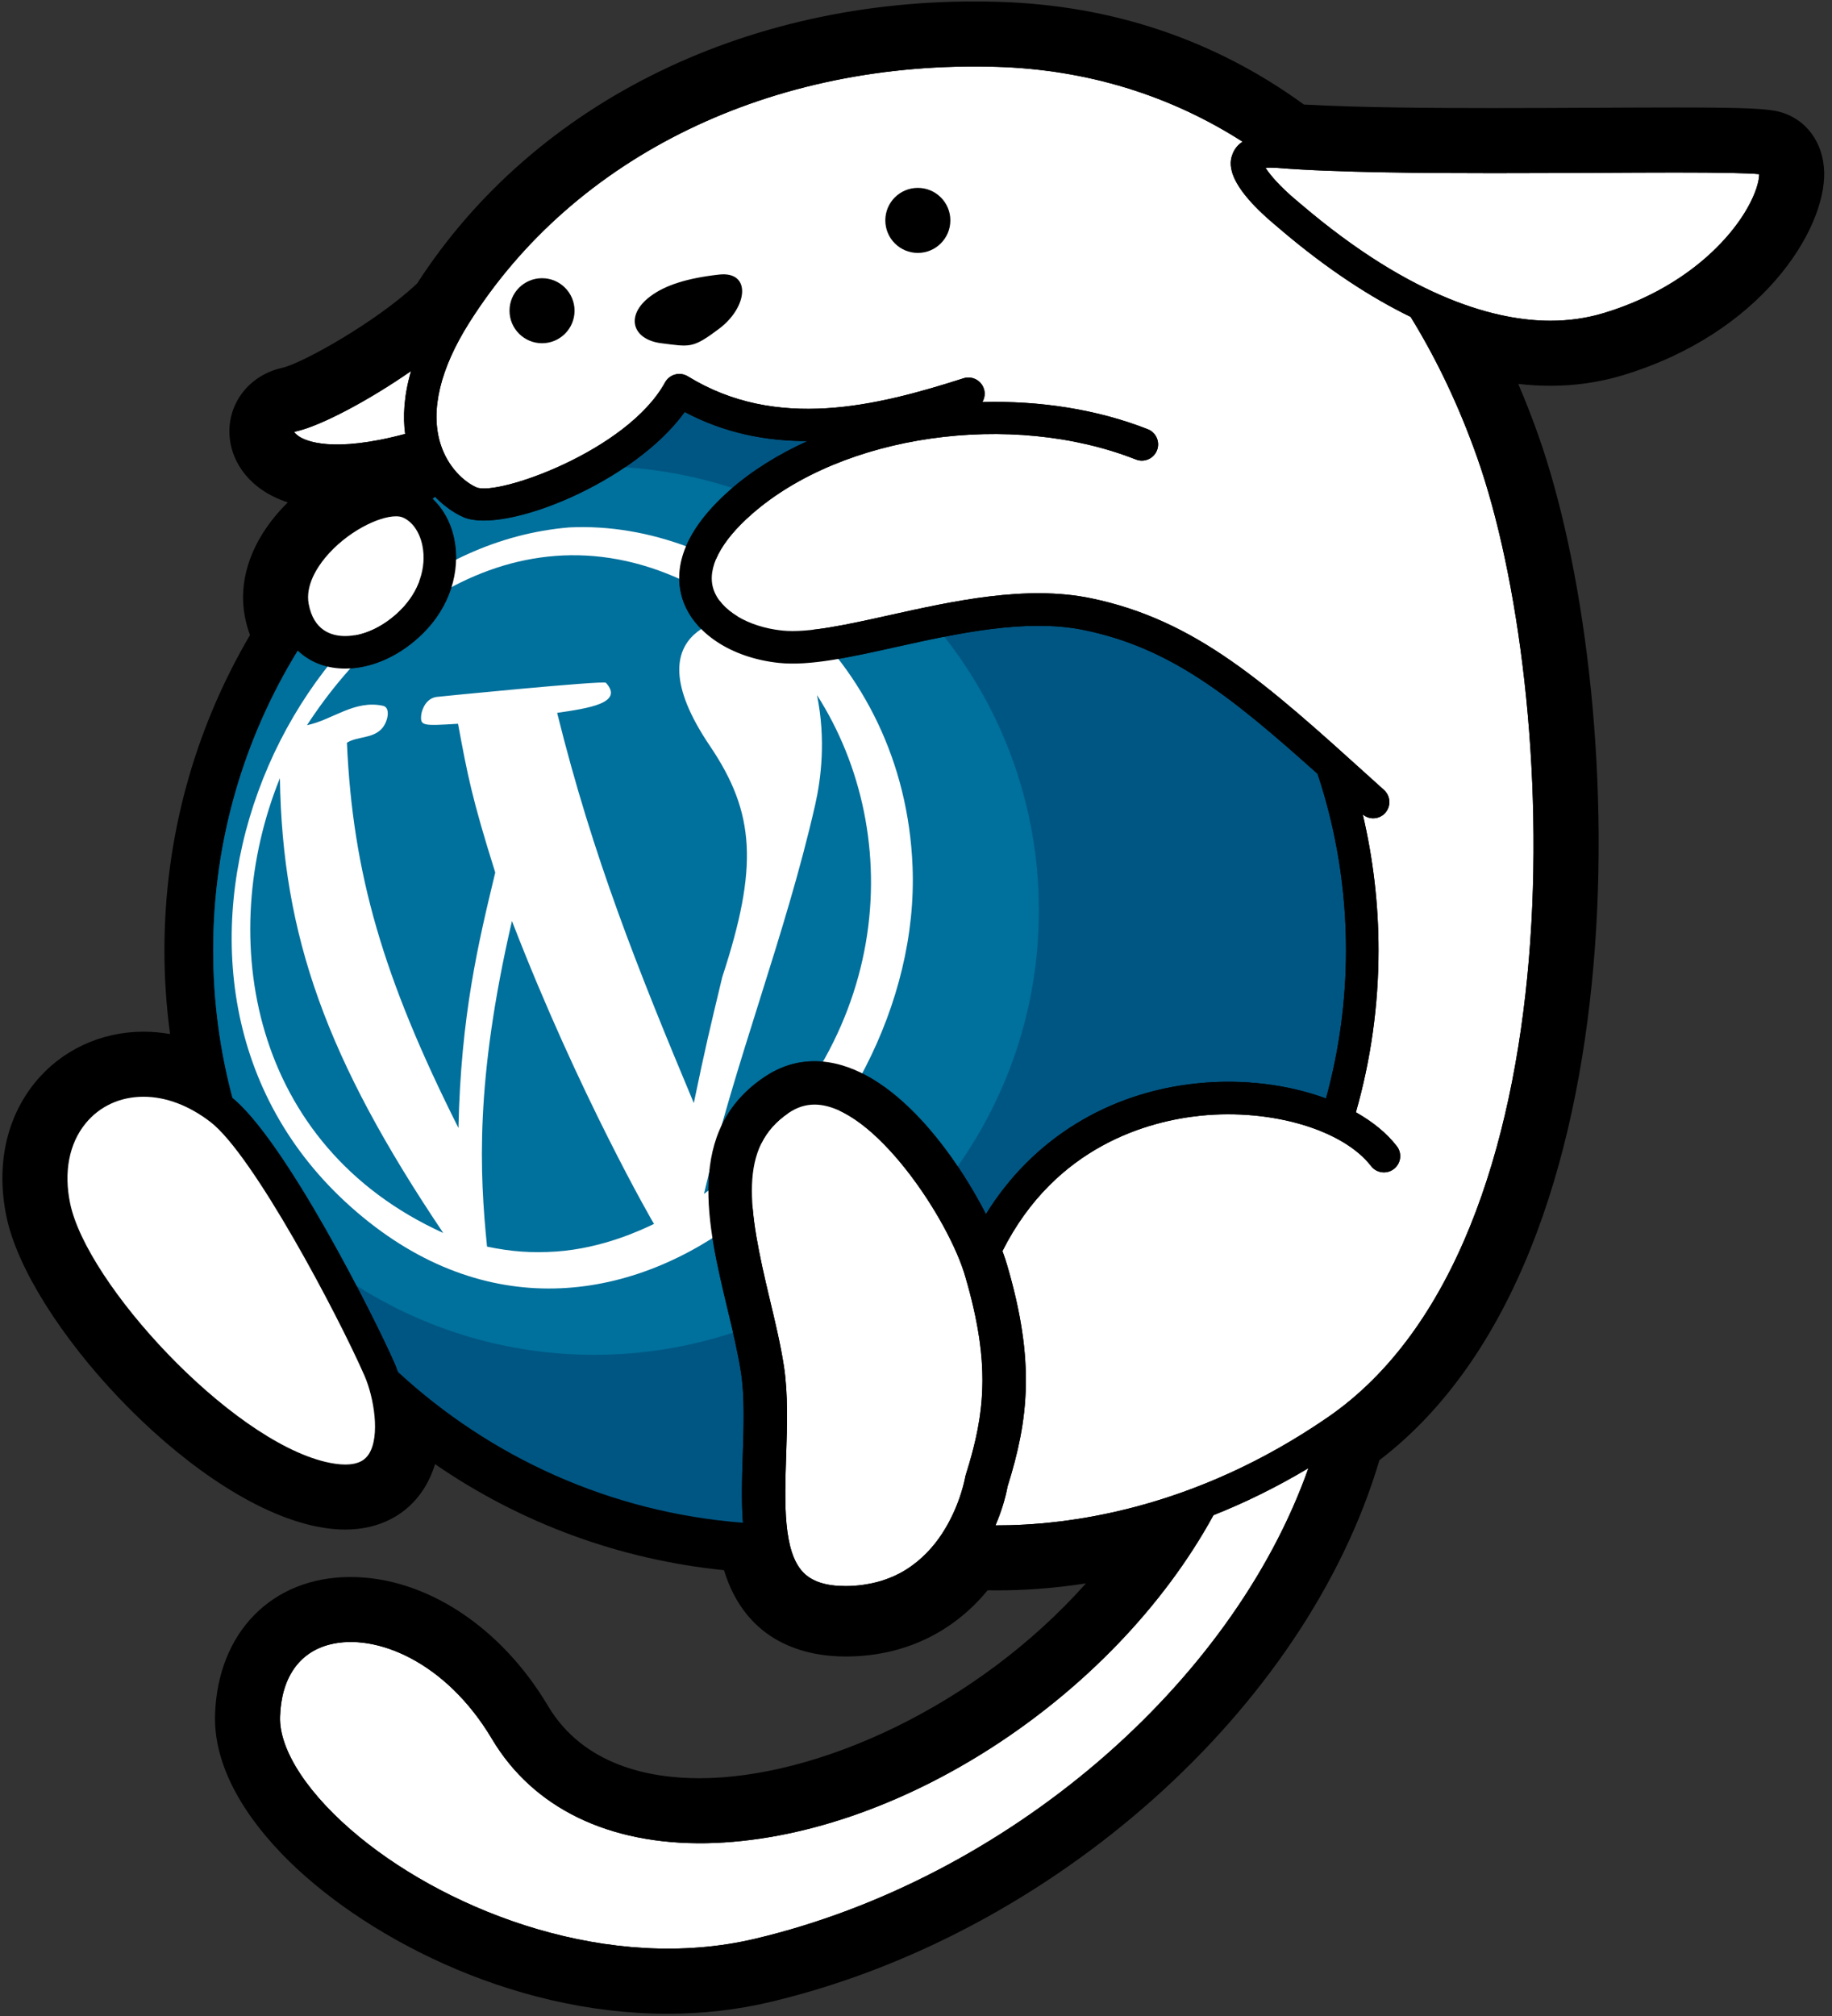 <?xml version="1.0" encoding="UTF-8" standalone="no"?>
<svg width="60px" height="66px" viewBox="0 0 60 66" version="1.1" xmlns="http://www.w3.org/2000/svg" xmlns:xlink="http://www.w3.org/1999/xlink">
    <rect x="0" y="0" width="60" height="66" fill="#333333" stroke="none"/>
    <!-- Generator: Sketch 3.8.3 (29802) - http://www.bohemiancoding.com/sketch -->
    <title>wapuu</title>
    <desc>Created with Sketch.</desc>
    <g id="wapuu" stroke="none" stroke-width="1" fill="none" fill-rule="evenodd">
		<path d="M58.258,3.655 C57.889,3.563 57.287,3.519 54.866,3.519 C54.084,3.519 53.195,3.524 52.25,3.528 C51.184,3.533 50.045,3.539 48.909,3.539 C47.082,3.539 44.524,3.526 42.703,3.422 C39.787,1.303 36.428,0.172 32.711,0.06 C24.657,-0.187 17.525,3.294 13.664,9.276 C12.359,10.517 9.903,11.896 9.239,12.043 C8.126,12.291 7.405,13.265 7.526,14.36 C7.612,15.149 8.173,16.036 9.426,16.448 C9.282,16.59 9.144,16.739 9.016,16.893 C8.167,17.915 7.812,19.078 8.016,20.166 C8.057,20.384 8.114,20.593 8.187,20.791 C6.351,23.915 5.385,27.461 5.385,31.107 C5.385,32.028 5.447,32.944 5.57,33.852 C5.281,33.802 4.991,33.776 4.7,33.776 C3.304,33.776 2.009,34.381 1.149,35.437 C0.199,36.603 -0.134,38.163 0.211,39.829 C0.914,43.223 6.058,48.945 10.16,49.929 C10.564,50.026 10.95,50.075 11.307,50.075 C12.404,50.075 13.311,49.612 13.86,48.773 C14.034,48.506 14.16,48.223 14.248,47.933 C17.047,49.863 20.283,51.058 23.711,51.405 C24.454,53.827 26.448,54.231 27.693,54.231 C29.569,54.231 31.189,53.469 32.345,52.064 C32.449,52.065 32.554,52.066 32.659,52.066 C33.452,52.066 34.438,52.012 35.565,51.838 C31.956,55.886 26.742,58.216 22.903,58.216 L22.902,58.216 C21.284,58.216 19.11,57.804 17.942,55.84 C16.396,53.242 13.919,51.628 11.477,51.628 C8.912,51.628 7.13,53.438 7.043,56.131 C6.996,57.589 7.76,59.175 9.253,60.716 C11.766,63.31 16.638,65.927 21.86,65.927 C23.014,65.927 24.144,65.798 25.221,65.543 C34.474,63.353 42.765,55.948 45.177,47.804 C54.009,41.059 53.309,22.519 50.382,14.252 C50.179,13.679 49.96,13.117 49.724,12.568 C50.08,12.609 50.433,12.63 50.779,12.63 C51.588,12.63 52.376,12.516 53.122,12.293 C57.713,10.916 59.787,7.51 59.744,5.641 C59.721,4.655 59.138,3.875 58.258,3.655" id="all-outline" fill="#000000"></path>
            <path d="M43.152,25.335 C40.303,22.782 38.339,21.213 35.514,20.629 C33.615,20.236 31.348,20.739 29.349,21.182 C27.834,21.518 26.525,21.809 25.507,21.702 C23.943,21.537 22.703,20.714 22.35,19.605 C22.101,18.824 22.169,17.572 23.909,16.041 C24.633,15.404 25.499,14.872 26.449,14.439 C25.079,14.442 23.726,14.178 22.425,13.488 C20.745,15.82 16.481,17.51 15.169,16.927 C14.878,16.798 14.552,16.576 14.251,16.266 C14.223,16.288 14.197,16.312 14.168,16.334 C14.514,16.658 14.767,17.112 14.876,17.643 C15.097,18.718 14.72,19.869 13.868,20.72 C13.126,21.462 12.191,21.888 11.304,21.888 C10.683,21.888 10.153,21.672 9.757,21.295 C8.001,24.152 6.982,27.509 6.982,31.107 C6.982,32.783 7.206,34.405 7.618,35.951 C9.38,37.402 12.281,43.168 12.914,44.614 C12.949,44.693 12.988,44.793 13.028,44.909 C16.047,47.7 19.981,49.517 24.333,49.852 C24.278,49.133 24.302,48.367 24.328,47.61 C24.358,46.683 24.39,45.723 24.269,44.936 C24.169,44.287 24.003,43.592 23.826,42.856 C23.169,40.11 22.424,36.998 25.051,35.248 C25.554,34.913 26.101,34.742 26.677,34.742 C29.037,34.742 31.183,37.587 32.29,39.749 C33.797,37.311 36.274,35.764 39.22,35.466 C40.712,35.314 42.201,35.508 43.428,35.962 C43.861,34.388 44.083,32.758 44.083,31.107 C44.083,29.133 43.77,27.191 43.152,25.335" id="WordPress-blue2" fill="#005683"></path>
            <path d="M30.929,20.846 C30.392,20.951 29.862,21.068 29.349,21.182 C27.834,21.518 26.525,21.809 25.507,21.702 C23.943,21.537 22.703,20.714 22.35,19.605 C22.101,18.824 22.169,17.572 23.909,16.041 C23.934,16.019 23.963,15.999 23.988,15.977 C22.868,15.612 21.688,15.379 20.467,15.296 C18.536,16.6 16.104,17.342 15.169,16.927 C14.878,16.798 14.553,16.576 14.252,16.267 C14.225,16.29 14.197,16.312 14.169,16.335 C14.515,16.659 14.767,17.112 14.876,17.643 C15.097,18.718 14.72,19.869 13.868,20.72 C13.126,21.462 12.191,21.888 11.304,21.888 C10.683,21.888 10.153,21.672 9.756,21.295 C8.001,24.151 6.982,27.509 6.982,31.107 C6.982,32.781 7.202,34.404 7.615,35.948 C8.796,36.919 10.491,39.833 11.671,42.086 C13.925,43.52 16.598,44.355 19.468,44.355 C21.054,44.355 22.579,44.098 24.009,43.629 C23.95,43.376 23.89,43.12 23.826,42.856 C23.169,40.11 22.424,36.998 25.051,35.248 C25.554,34.913 26.101,34.742 26.677,34.742 C28.492,34.742 30.178,36.425 31.364,38.185 C33.038,35.816 34.024,32.927 34.024,29.806 C34.024,26.424 32.867,23.315 30.929,20.846" id="WordPress-blue1" fill="#00709C"></path>
            <path d="M18.215,40.973 C17.409,41.025 16.752,40.979 15.951,40.812 C15.709,38.404 15.553,35.396 16.767,30.152 C18.972,35.86 21.401,40.046 21.419,40.069 C21.006,40.266 19.75,40.865 18.215,40.973 M14.517,40.365 C8.208,37.499 7.049,30.706 9.167,25.477 C9.247,30.652 10.697,34.687 14.517,40.365 M23.057,39.087 C24.058,34.776 25.721,30.655 26.7,26.338 C26.889,25.503 27.053,24.205 26.758,22.757 C29.674,27.309 29.339,34.38 23.057,39.087 M10.054,23.742 C12.902,19.361 18.348,15.797 24.326,20.173 C24.286,20.172 20.494,20.345 23.25,24.42 C24.74,26.622 24.835,28.389 23.656,31.982 C23.231,33.753 23.102,34.288 22.723,36.112 C20.904,31.767 19.419,28.068 18.247,23.338 C19.278,23.187 20.445,23.016 19.845,22.353 C19.77,22.27 14.341,22.808 14.289,22.817 C13.872,22.888 13.799,23.378 13.798,23.383 C13.755,23.77 13.825,23.766 15.001,23.695 C15.311,25.365 15.453,26.127 16.22,28.565 C15.666,30.865 15.093,33.244 15.015,36.928 C12.541,32.006 11.551,28.588 11.362,24.315 C11.713,24.102 12.182,24.186 12.492,23.868 C12.704,23.651 12.807,23.162 12.543,23.106 C11.607,22.904 10.893,23.567 10.054,23.742 M18.65,17.266 C9.29,18.039 3.213,32.135 11.491,39.511 C19.88,46.987 30.245,37.328 29.887,28.365 C29.609,21.417 23.852,17.017 18.65,17.266" id="WordPress-logo" fill="#FFFFFF"></path>
            <path d="M31.813,42.527 C31.807,42.505 31.802,42.483 31.796,42.46 C31.746,42.258 31.69,42.05 31.626,41.833 C31.099,39.936 28.592,36.162 26.677,36.162 C26.383,36.162 26.108,36.249 25.838,36.429 C24.161,37.547 24.5,39.569 25.208,42.526 C25.383,43.257 25.564,44.013 25.673,44.72 C25.814,45.638 25.78,46.665 25.747,47.657 C25.696,49.198 25.643,50.791 26.307,51.478 C26.598,51.778 27.051,51.925 27.693,51.925 C27.878,51.925 28.053,51.911 28.222,51.889 C28.273,51.883 28.322,51.874 28.372,51.865 C28.49,51.846 28.604,51.823 28.713,51.794 C28.762,51.782 28.811,51.768 28.858,51.754 C28.972,51.719 29.082,51.679 29.187,51.635 C29.218,51.622 29.25,51.611 29.28,51.597 C29.415,51.536 29.544,51.468 29.664,51.393 C29.676,51.386 29.687,51.377 29.699,51.37 C29.805,51.302 29.906,51.229 30.002,51.153 C30.03,51.131 30.056,51.108 30.084,51.085 C30.162,51.018 30.237,50.95 30.308,50.879 C30.332,50.855 30.356,50.831 30.38,50.807 C30.459,50.723 30.534,50.638 30.605,50.55 C30.613,50.54 30.622,50.53 30.63,50.52 C30.708,50.421 30.78,50.32 30.847,50.218 C30.863,50.194 30.877,50.17 30.892,50.147 C30.94,50.072 30.985,49.996 31.027,49.922 C31.047,49.886 31.067,49.851 31.085,49.815 C31.118,49.754 31.149,49.693 31.178,49.632 C31.196,49.594 31.215,49.556 31.232,49.518 C31.256,49.465 31.277,49.414 31.299,49.363 C31.343,49.257 31.384,49.153 31.417,49.058 C31.419,49.053 31.421,49.047 31.423,49.042 C31.446,48.974 31.468,48.91 31.486,48.85 C31.567,48.587 31.603,48.404 31.609,48.373 C31.614,48.342 31.621,48.31 31.631,48.281 C32.163,46.597 32.377,45.181 31.943,43.097 C31.905,42.912 31.861,42.722 31.813,42.527" id="sole-left" fill="#FFFFFF"></path>
            <path d="M11.307,49.01 L11.307,49.01 C11.034,49.01 10.731,48.971 10.409,48.894 C6.807,48.03 1.877,42.624 1.254,39.613 C0.975,38.267 1.231,37.022 1.975,36.109 C2.632,35.303 3.625,34.841 4.7,34.841 C5.668,34.841 6.651,35.204 7.544,35.89 C9.298,37.238 12.272,43.148 12.914,44.614 C13.181,45.224 13.711,47.055 12.969,48.191 C12.724,48.565 12.237,49.01 11.307,49.01 L11.307,49.01 L11.307,49.01 L11.307,49.01 Z M4.7,35.905 C3.936,35.905 3.261,36.216 2.801,36.781 C2.263,37.441 2.084,38.37 2.297,39.397 C2.84,42.018 7.5,47.101 10.657,47.859 C10.898,47.916 11.117,47.946 11.307,47.946 C11.799,47.946 11.982,47.753 12.077,47.608 C12.462,47.019 12.244,45.739 11.939,45.041 C11.064,43.045 8.295,37.81 6.895,36.734 C6.19,36.191 5.431,35.905 4.7,35.905 L4.7,35.905 L4.7,35.905 L4.7,35.905 Z" id="sole-right-outline" fill="#000000"></path>
            <path d="M2.801,36.781 C2.263,37.441 2.084,38.37 2.297,39.397 C2.84,42.018 7.5,47.101 10.657,47.859 C10.898,47.916 11.117,47.946 11.307,47.946 C11.799,47.946 11.982,47.753 12.077,47.608 C12.462,47.019 12.244,45.739 11.939,45.041 C11.064,43.045 8.295,37.81 6.895,36.734 C6.19,36.191 5.431,35.905 4.7,35.905 C3.936,35.905 3.261,36.216 2.801,36.781" id="sole-right" fill="#FFFFFF"></path>
            <path d="M11.304,21.888 L11.304,21.888 C10.144,21.888 9.285,21.153 9.062,19.969 C8.918,19.198 9.192,18.347 9.835,17.573 C10.67,16.568 11.987,15.839 12.968,15.839 C13.189,15.839 13.392,15.875 13.571,15.946 C14.223,16.207 14.711,16.841 14.876,17.643 C15.097,18.718 14.72,19.869 13.868,20.72 C13.126,21.462 12.191,21.888 11.304,21.888 L11.304,21.888 L11.304,21.888 L11.304,21.888 Z M12.968,16.903 C12.394,16.903 11.347,17.419 10.655,18.253 C10.402,18.558 9.994,19.16 10.11,19.773 C10.273,20.641 10.849,20.823 11.304,20.823 C11.902,20.823 12.579,20.504 13.115,19.967 C13.713,19.37 13.981,18.581 13.833,17.857 C13.74,17.407 13.495,17.062 13.176,16.935 C13.123,16.914 13.052,16.903 12.968,16.903 L12.968,16.903 L12.968,16.903 L12.968,16.903 Z" id="hand-right-outline" fill="#000000"></path>
            <path d="M10.11,19.773 C10.273,20.641 10.849,20.823 11.304,20.823 C11.902,20.823 12.579,20.504 13.115,19.967 C13.713,19.37 13.981,18.581 13.833,17.857 C13.74,17.407 13.495,17.062 13.176,16.935 C13.123,16.914 13.052,16.903 12.968,16.903 C12.394,16.903 11.347,17.419 10.655,18.253 C10.402,18.558 9.994,19.16 10.11,19.773" id="hand-right" fill="#FFFFFF"></path>
            <path d="M48.891,5.669 C46.771,5.669 43.734,5.651 41.851,5.498 C41.687,5.485 41.542,5.485 41.448,5.493 C41.587,5.72 41.928,6.117 42.471,6.57 L42.609,6.686 C46.308,9.839 49.093,10.501 50.778,10.501 L50.778,10.501 C51.38,10.501 51.962,10.418 52.51,10.253 C55.109,9.474 56.706,7.864 57.333,6.618 C57.567,6.152 57.615,5.846 57.615,5.702 C57.261,5.666 56.341,5.648 54.874,5.648 C54.093,5.648 53.204,5.653 52.26,5.658 C51.185,5.663 50.037,5.669 48.891,5.669" id="ear-left" fill="#FFFFFF"></path>
            <path d="M9.702,14.122 C9.652,14.133 9.637,14.15 9.636,14.15 C9.641,14.148 9.673,14.207 9.791,14.287 C10.007,14.433 10.886,14.843 13.269,14.206 C13.195,13.654 13.223,12.965 13.463,12.147 C12.071,13.115 10.501,13.944 9.702,14.122" id="ear-right" fill="#FFFFFF"></path>
            <path d="M42.852,48.065 C41.787,48.701 40.744,49.207 39.743,49.603 C36.458,55.61 29.323,60.225 23.132,60.343 C19.934,60.395 17.457,59.19 16.111,56.928 C14.601,54.39 12.295,53.453 10.794,53.839 C9.789,54.098 9.213,54.936 9.172,56.2 C9.136,57.308 10.115,58.787 11.791,60.156 C14.804,62.618 19.974,64.597 24.73,63.471 C32.951,61.525 40.336,55.174 42.852,48.065" id="tail" fill="#FFFFFF"></path>
            <path d="M48.374,14.963 C47.779,13.281 47.047,11.751 46.2,10.375 C44.927,9.755 43.495,8.84 41.917,7.496 L41.79,7.387 C40.045,5.935 40.286,5.271 40.364,5.053 C40.428,4.878 40.54,4.741 40.695,4.639 C38.329,3.125 35.613,2.278 32.647,2.188 C25.276,1.965 18.815,5.1 15.362,10.574 C14.418,12.071 14.091,13.432 14.419,14.509 C14.658,15.294 15.205,15.778 15.601,15.954 C16.272,16.253 20.542,14.772 21.782,12.518 C21.853,12.39 21.972,12.297 22.113,12.26 C22.255,12.223 22.404,12.245 22.528,12.321 C25.441,14.112 28.715,13.293 31.554,12.385 C31.836,12.296 32.134,12.45 32.224,12.73 C32.272,12.881 32.248,13.036 32.173,13.162 C34.05,13.113 35.933,13.399 37.593,14.053 C37.866,14.161 38,14.47 37.892,14.744 C37.784,15.017 37.475,15.152 37.201,15.043 C33.119,13.433 27.589,14.222 24.613,16.84 C23.592,17.738 23.149,18.605 23.364,19.282 C23.586,19.977 24.492,20.525 25.618,20.643 C26.465,20.731 27.753,20.446 29.118,20.143 C31.222,19.676 33.607,19.147 35.73,19.586 C39.17,20.298 41.453,22.361 44.907,25.483 L45.328,25.863 C45.546,26.06 45.563,26.397 45.366,26.615 C45.261,26.731 45.116,26.79 44.971,26.79 C44.85,26.79 44.731,26.746 44.632,26.664 C44.973,28.114 45.148,29.601 45.148,31.107 C45.148,32.913 44.897,34.696 44.407,36.414 C44.956,36.724 45.417,37.097 45.747,37.524 C45.927,37.757 45.884,38.091 45.651,38.27 C45.419,38.45 45.084,38.408 44.904,38.175 C43.985,36.985 41.642,36.292 39.327,36.525 C37.642,36.696 34.571,37.503 32.831,40.958 C32.897,41.136 32.952,41.3 32.992,41.444 C33.905,44.57 33.689,46.466 32.999,48.664 C32.931,49.035 32.8,49.477 32.603,49.938 C34.947,49.944 39.083,49.43 43.485,46.4 C51.82,40.665 51.087,22.624 48.374,14.963" id="left-body" fill="#FFFFFF"></path>
            <path d="M57.999,4.688 C57.742,4.624 57.129,4.584 54.874,4.584 C54.091,4.584 53.201,4.588 52.254,4.593 C51.181,4.598 50.035,4.604 48.891,4.604 C46.931,4.604 44.182,4.589 42.324,4.466 C39.571,2.394 36.302,1.233 32.679,1.124 C24.954,0.887 18.165,4.188 14.5,9.947 C13.09,11.338 10.381,12.88 9.471,13.083 C9.049,13.176 8.732,13.459 8.619,13.838 C8.507,14.223 8.628,14.643 8.944,14.963 C9.233,15.255 9.835,15.619 11.04,15.619 C11.688,15.619 12.513,15.511 13.554,15.233 C13.946,16.119 14.62,16.683 15.169,16.927 C16.481,17.51 20.745,15.82 22.425,13.488 C23.726,14.178 25.079,14.442 26.449,14.439 C25.499,14.872 24.633,15.404 23.909,16.041 C22.169,17.572 22.101,18.824 22.35,19.605 C22.703,20.714 23.943,21.537 25.507,21.702 C26.525,21.809 27.834,21.518 29.349,21.182 C31.348,20.739 33.615,20.236 35.514,20.629 C38.339,21.213 40.303,22.782 43.152,25.335 C43.77,27.191 44.083,29.133 44.083,31.107 C44.083,32.758 43.861,34.388 43.428,35.962 C42.201,35.508 40.712,35.314 39.22,35.466 C36.274,35.764 33.797,37.311 32.29,39.749 C31.183,37.587 29.037,34.742 26.677,34.742 C26.101,34.742 25.554,34.913 25.051,35.248 C22.424,36.998 23.169,40.11 23.826,42.856 C24.003,43.592 24.169,44.287 24.269,44.936 C24.39,45.723 24.358,46.683 24.328,47.61 C24.267,49.446 24.203,51.345 25.287,52.465 C25.851,53.048 26.661,53.344 27.693,53.344 C29.827,53.344 31.207,52.233 32.034,50.99 C32.223,50.997 32.422,51.002 32.64,51.002 C34.014,51.002 35.95,50.83 38.179,50.151 C34.849,55.324 28.583,59.175 23.112,59.279 C21.149,59.321 18.49,58.844 17.026,56.384 C15.249,53.396 12.411,52.322 10.529,52.808 C9.046,53.19 8.164,54.414 8.107,56.165 C8.06,57.624 9.157,59.379 11.117,60.98 C13.693,63.085 17.755,64.857 21.897,64.857 C22.925,64.857 23.958,64.748 24.975,64.507 C34.008,62.369 42.077,55.093 44.249,47.161 C49.134,43.673 50.689,36.739 51.13,31.505 C51.691,24.834 50.654,18.211 49.378,14.608 C48.927,13.334 48.398,12.148 47.806,11.039 C48.992,11.436 49.992,11.566 50.778,11.566 L50.778,11.566 C51.484,11.566 52.169,11.467 52.816,11.273 C56.971,10.027 58.709,6.957 58.679,5.666 C58.668,5.157 58.413,4.791 57.999,4.688 L57.999,4.688 L57.999,4.688 L57.999,4.688 Z M13.269,14.206 C10.886,14.843 10.007,14.433 9.791,14.287 C9.673,14.207 9.641,14.148 9.636,14.15 C9.637,14.15 9.652,14.133 9.702,14.122 C10.501,13.944 12.071,13.115 13.463,12.147 C13.223,12.965 13.195,13.654 13.269,14.206 L13.269,14.206 L13.269,14.206 L13.269,14.206 Z M31.631,48.281 C31.621,48.31 31.614,48.342 31.609,48.373 C31.583,48.517 30.939,51.925 27.693,51.925 C27.051,51.925 26.598,51.778 26.307,51.478 C25.643,50.791 25.696,49.198 25.747,47.657 C25.78,46.665 25.814,45.638 25.673,44.72 C25.564,44.013 25.383,43.257 25.208,42.526 C24.5,39.569 24.161,37.547 25.838,36.429 C26.108,36.249 26.383,36.162 26.677,36.162 C28.592,36.162 31.099,39.936 31.626,41.833 C32.45,44.657 32.264,46.278 31.631,48.281 L31.631,48.281 L31.631,48.281 L31.631,48.281 Z M24.73,63.471 C19.974,64.597 14.804,62.618 11.791,60.156 C10.115,58.787 9.136,57.308 9.172,56.2 C9.213,54.936 9.789,54.098 10.794,53.839 C12.295,53.453 14.601,54.39 16.111,56.928 C17.457,59.19 19.934,60.395 23.132,60.343 C29.323,60.225 36.458,55.61 39.743,49.603 C40.744,49.207 41.787,48.701 42.852,48.065 C40.336,55.174 32.951,61.525 24.73,63.471 L24.73,63.471 L24.73,63.471 L24.73,63.471 Z M48.374,14.963 C51.087,22.624 51.82,40.665 43.485,46.4 C39.083,49.43 34.947,49.944 32.603,49.938 C32.8,49.477 32.931,49.035 32.999,48.664 C33.689,46.466 33.905,44.57 32.992,41.444 C32.952,41.3 32.897,41.136 32.831,40.958 C34.571,37.503 37.642,36.696 39.327,36.525 C41.642,36.292 43.985,36.985 44.904,38.175 C45.084,38.408 45.419,38.45 45.651,38.27 C45.884,38.091 45.927,37.757 45.747,37.524 C45.417,37.097 44.956,36.724 44.407,36.414 C44.897,34.696 45.148,32.913 45.148,31.107 C45.148,29.601 44.973,28.114 44.632,26.664 C44.731,26.746 44.85,26.79 44.971,26.79 C45.116,26.79 45.261,26.731 45.366,26.615 C45.563,26.397 45.546,26.06 45.328,25.863 L44.907,25.483 C41.453,22.361 39.17,20.298 35.73,19.586 C33.607,19.147 31.222,19.676 29.118,20.143 C27.753,20.446 26.465,20.731 25.618,20.643 C24.492,20.525 23.586,19.977 23.364,19.282 C23.149,18.605 23.592,17.738 24.613,16.84 C27.589,14.222 33.119,13.433 37.201,15.043 C37.475,15.152 37.784,15.017 37.892,14.744 C38,14.47 37.866,14.161 37.593,14.053 C35.933,13.399 34.05,13.113 32.173,13.162 C32.248,13.036 32.272,12.881 32.224,12.73 C32.134,12.45 31.836,12.296 31.554,12.385 C28.715,13.293 25.441,14.112 22.528,12.321 C22.404,12.245 22.255,12.223 22.113,12.26 C21.972,12.297 21.853,12.39 21.782,12.518 C20.542,14.772 16.272,16.253 15.601,15.954 C15.205,15.778 14.658,15.294 14.419,14.509 C14.091,13.432 14.418,12.071 15.362,10.574 C18.815,5.1 25.276,1.965 32.647,2.188 C35.613,2.278 38.329,3.125 40.695,4.639 C40.54,4.741 40.428,4.878 40.364,5.053 C40.286,5.271 40.045,5.935 41.79,7.387 L41.917,7.496 C43.495,8.84 44.927,9.755 46.2,10.375 C47.047,11.751 47.779,13.281 48.374,14.963 L48.374,14.963 L48.374,14.963 L48.374,14.963 Z M57.333,6.618 C56.706,7.864 55.109,9.474 52.51,10.253 C51.962,10.418 51.38,10.501 50.778,10.501 L50.778,10.501 C49.093,10.501 46.308,9.839 42.609,6.686 L42.471,6.57 C41.928,6.117 41.587,5.72 41.448,5.493 C41.542,5.485 41.687,5.485 41.851,5.498 C43.734,5.651 46.771,5.669 48.891,5.669 C50.037,5.669 51.185,5.663 52.26,5.658 C53.204,5.653 54.093,5.648 54.874,5.648 C56.341,5.648 57.261,5.666 57.615,5.702 C57.615,5.846 57.567,6.152 57.333,6.618 L57.333,6.618 L57.333,6.618 L57.333,6.618 Z" id="left-body-outline" fill="#000000"></path>
            <path d="M21.302,9.699 C20.455,10.334 20.711,11.119 21.657,11.237 C22.604,11.355 22.678,11.418 23.551,10.763 C24.497,10.054 24.616,8.871 23.551,8.989 C22.486,9.108 21.776,9.344 21.302,9.699" id="nose" fill="#000000"></path>
            <path d="M18.817,10.172 C18.817,10.76 18.34,11.237 17.752,11.237 C17.164,11.237 16.687,10.76 16.687,10.172 C16.687,9.584 17.164,9.108 17.752,9.108 C18.34,9.108 18.817,9.584 18.817,10.172" id="eye-left" fill="#000000"></path>
            <path d="M31.125,7.215 C31.125,7.803 30.648,8.28 30.06,8.28 C29.471,8.28 28.995,7.803 28.995,7.215 C28.995,6.627 29.471,6.151 30.06,6.151 C30.648,6.151 31.125,6.627 31.125,7.215" id="eye-right" fill="#000000"></path>
    </g>
</svg>